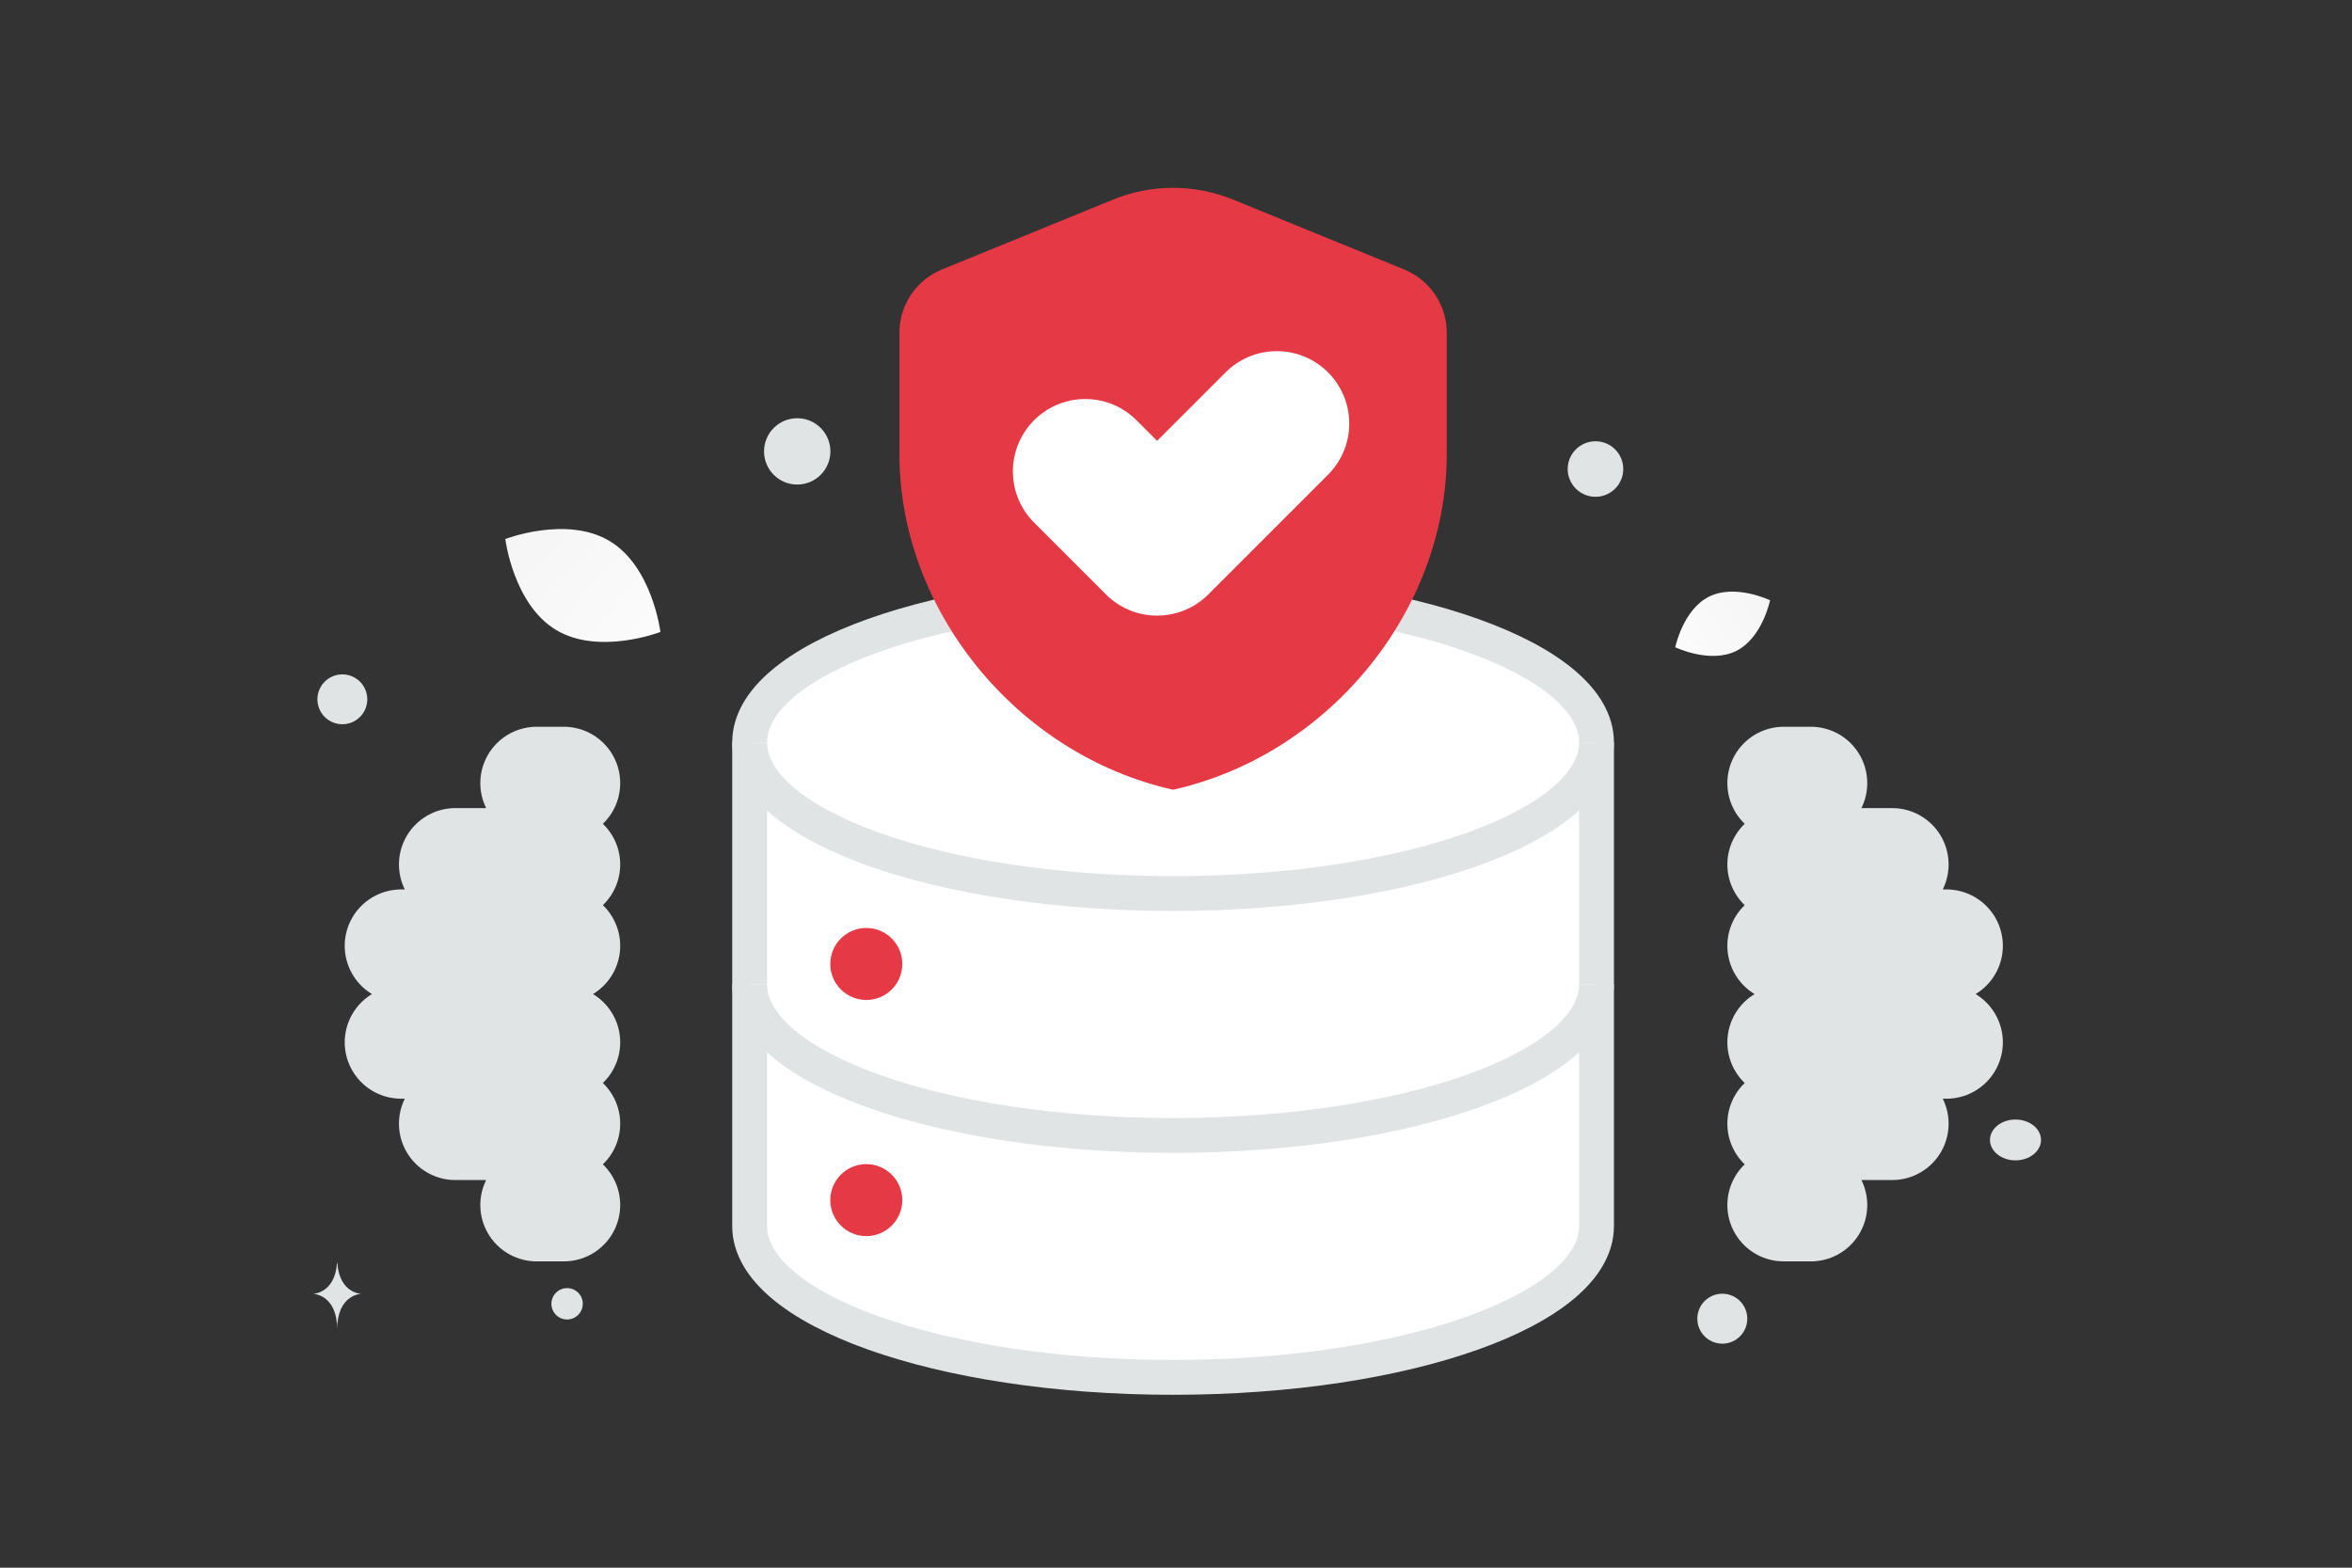 <svg width="270" height="180" viewBox="0 0 270 180" fill="none" xmlns="http://www.w3.org/2000/svg">
<rect x="0" y="0" width="270" height="180" fill="#333333" stroke="none"/>
<g clip-path="url(#clip0_195_9255)">
<path d="M199.305 74.744C196.3 76.235 192.312 74.318 192.312 74.318C192.312 74.318 193.198 69.986 196.205 68.498C199.209 67.008 203.195 68.922 203.195 68.922C203.195 68.922 202.309 73.254 199.305 74.744Z" fill="url(#paint0_linear_195_9255)"/>
<path d="M63.844 72.337C68.76 75.284 75.814 72.56 75.814 72.56C75.814 72.56 74.892 65.059 69.973 62.116C65.056 59.169 58.005 61.89 58.005 61.89C58.005 61.89 58.928 69.39 63.844 72.337Z" fill="url(#paint1_linear_195_9255)"/>
<path d="M65.1 151.5C64.106 151.5 63.3 150.694 63.3 149.7C63.3 148.706 64.106 147.9 65.1 147.9C66.094 147.9 66.9 148.706 66.9 149.7C66.9 150.694 66.094 151.5 65.1 151.5Z" fill="#E1E4E5"/>
<path d="M197.714 154.278C196.13 154.278 194.846 152.994 194.846 151.41C194.846 149.827 196.13 148.543 197.714 148.543C199.297 148.543 200.581 149.827 200.581 151.41C200.581 152.994 199.297 154.278 197.714 154.278Z" fill="#E1E4E5"/>
<path d="M183.154 57.041C181.394 57.041 179.966 55.614 179.966 53.853C179.966 52.093 181.394 50.665 183.154 50.665C184.915 50.665 186.342 52.093 186.342 53.853C186.342 55.614 184.915 57.041 183.154 57.041Z" fill="#E1E4E5"/>
<path d="M42.065 79.553C42.475 81.08 41.568 82.65 40.041 83.059C38.514 83.468 36.944 82.562 36.535 81.035C36.126 79.507 37.032 77.938 38.559 77.529C40.087 77.12 41.656 78.026 42.065 79.553Z" fill="#E1E4E5"/>
<path d="M91.518 55.636C89.415 55.636 87.71 53.931 87.71 51.828C87.71 49.725 89.415 48.02 91.518 48.02C93.621 48.02 95.326 49.725 95.326 51.828C95.326 53.931 93.621 55.636 91.518 55.636Z" fill="#E1E4E5"/>
<path d="M231.371 133.231C229.753 133.231 228.441 132.181 228.441 130.887C228.441 129.593 229.753 128.543 231.371 128.543C232.988 128.543 234.3 129.593 234.3 130.887C234.3 132.181 232.988 133.231 231.371 133.231Z" fill="#E1E4E5"/>
<path d="M38.686 145.012H38.725C38.963 148.503 41.463 148.557 41.463 148.557C41.463 148.557 38.706 148.613 38.706 152.646C38.706 148.613 35.949 148.557 35.949 148.557C35.949 148.557 38.448 148.503 38.686 145.012Z" fill="#E1E4E5"/>
<path fill-rule="evenodd" clip-rule="evenodd" d="M86.056 85.235V140.787C86.056 150.377 107.819 158.147 134.665 158.147C161.51 158.147 183.273 150.377 183.273 140.787V85.235C183.273 75.645 161.51 67.875 134.665 67.875C107.819 67.875 86.056 75.645 86.056 85.235Z" fill="white" stroke="#E1E4E5" stroke-width="4"/>
<path fill-rule="evenodd" clip-rule="evenodd" d="M183.273 85.235C183.273 94.825 161.51 102.595 134.665 102.595C107.819 102.595 86.056 94.825 86.056 85.235" fill="white"/>
<path d="M183.273 85.235C183.273 94.825 161.51 102.595 134.665 102.595C107.819 102.595 86.056 94.825 86.056 85.235" stroke="#E1E4E5" stroke-width="4"/>
<path fill-rule="evenodd" clip-rule="evenodd" d="M183.273 113.011C183.273 122.601 161.51 130.371 134.665 130.371C107.819 130.371 86.056 122.601 86.056 113.011" fill="white"/>
<path d="M183.273 113.011C183.273 122.601 161.51 130.371 134.665 130.371C107.819 130.371 86.056 122.601 86.056 113.011" stroke="#E1E4E5" stroke-width="4"/>
<path fill-rule="evenodd" clip-rule="evenodd" d="M166.078 52.184C166.078 69.988 152.676 86.634 134.665 90.676C116.653 86.634 103.251 69.988 103.251 52.184V38.2C103.251 36.642 103.716 35.12 104.585 33.828C105.455 32.535 106.689 31.531 108.132 30.943L127.765 22.922C132.187 21.115 137.142 21.115 141.564 22.922L161.197 30.943C164.15 32.151 166.078 35.017 166.078 38.2V52.184Z" fill="#E63946"/>
<path d="M146.575 48.629L132.832 62.373L124.586 54.126" stroke="white" stroke-width="16.625" stroke-linecap="round" stroke-linejoin="round"/>
<path d="M99.448 114.815C101.731 114.815 103.582 112.965 103.582 110.682C103.582 108.399 101.731 106.548 99.448 106.548C97.165 106.548 95.315 108.399 95.315 110.682C95.315 112.965 97.165 114.815 99.448 114.815Z" fill="#E63946"/>
<path d="M99.448 141.93C101.731 141.93 103.582 140.079 103.582 137.796C103.582 135.513 101.731 133.663 99.448 133.663C97.165 133.663 95.315 135.513 95.315 137.796C95.315 140.079 97.165 141.93 99.448 141.93Z" fill="#E63946"/>
<path d="M223.446 108.597H204.766M223.446 119.678H204.766M204.766 99.258H217.219M204.766 129.018H217.219M204.766 89.918H207.88M204.766 138.358H207.88M46.045 108.597H64.724M46.045 119.678H64.724M64.724 99.258H52.271M64.724 129.018H52.271M64.724 89.918H61.611M64.724 138.358H61.611" stroke="#E1E4E5" stroke-width="12.945" stroke-linecap="round" stroke-linejoin="round"/>
</g>
<defs>
<linearGradient id="paint0_linear_195_9255" x1="187.767" y1="79.393" x2="212.548" y2="59.791" gradientUnits="userSpaceOnUse">
<stop stop-color="white"/>
<stop offset="1" stop-color="#EEEEEE"/>
</linearGradient>
<linearGradient id="paint1_linear_195_9255" x1="82.87" y1="81.822" x2="43.31" y2="45.066" gradientUnits="userSpaceOnUse">
<stop stop-color="white"/>
<stop offset="1" stop-color="#EEEEEE"/>
</linearGradient>
<clipPath id="clip0_195_9255">
<rect width="270" height="180" fill="white"/>
</clipPath>
</defs>
</svg>

